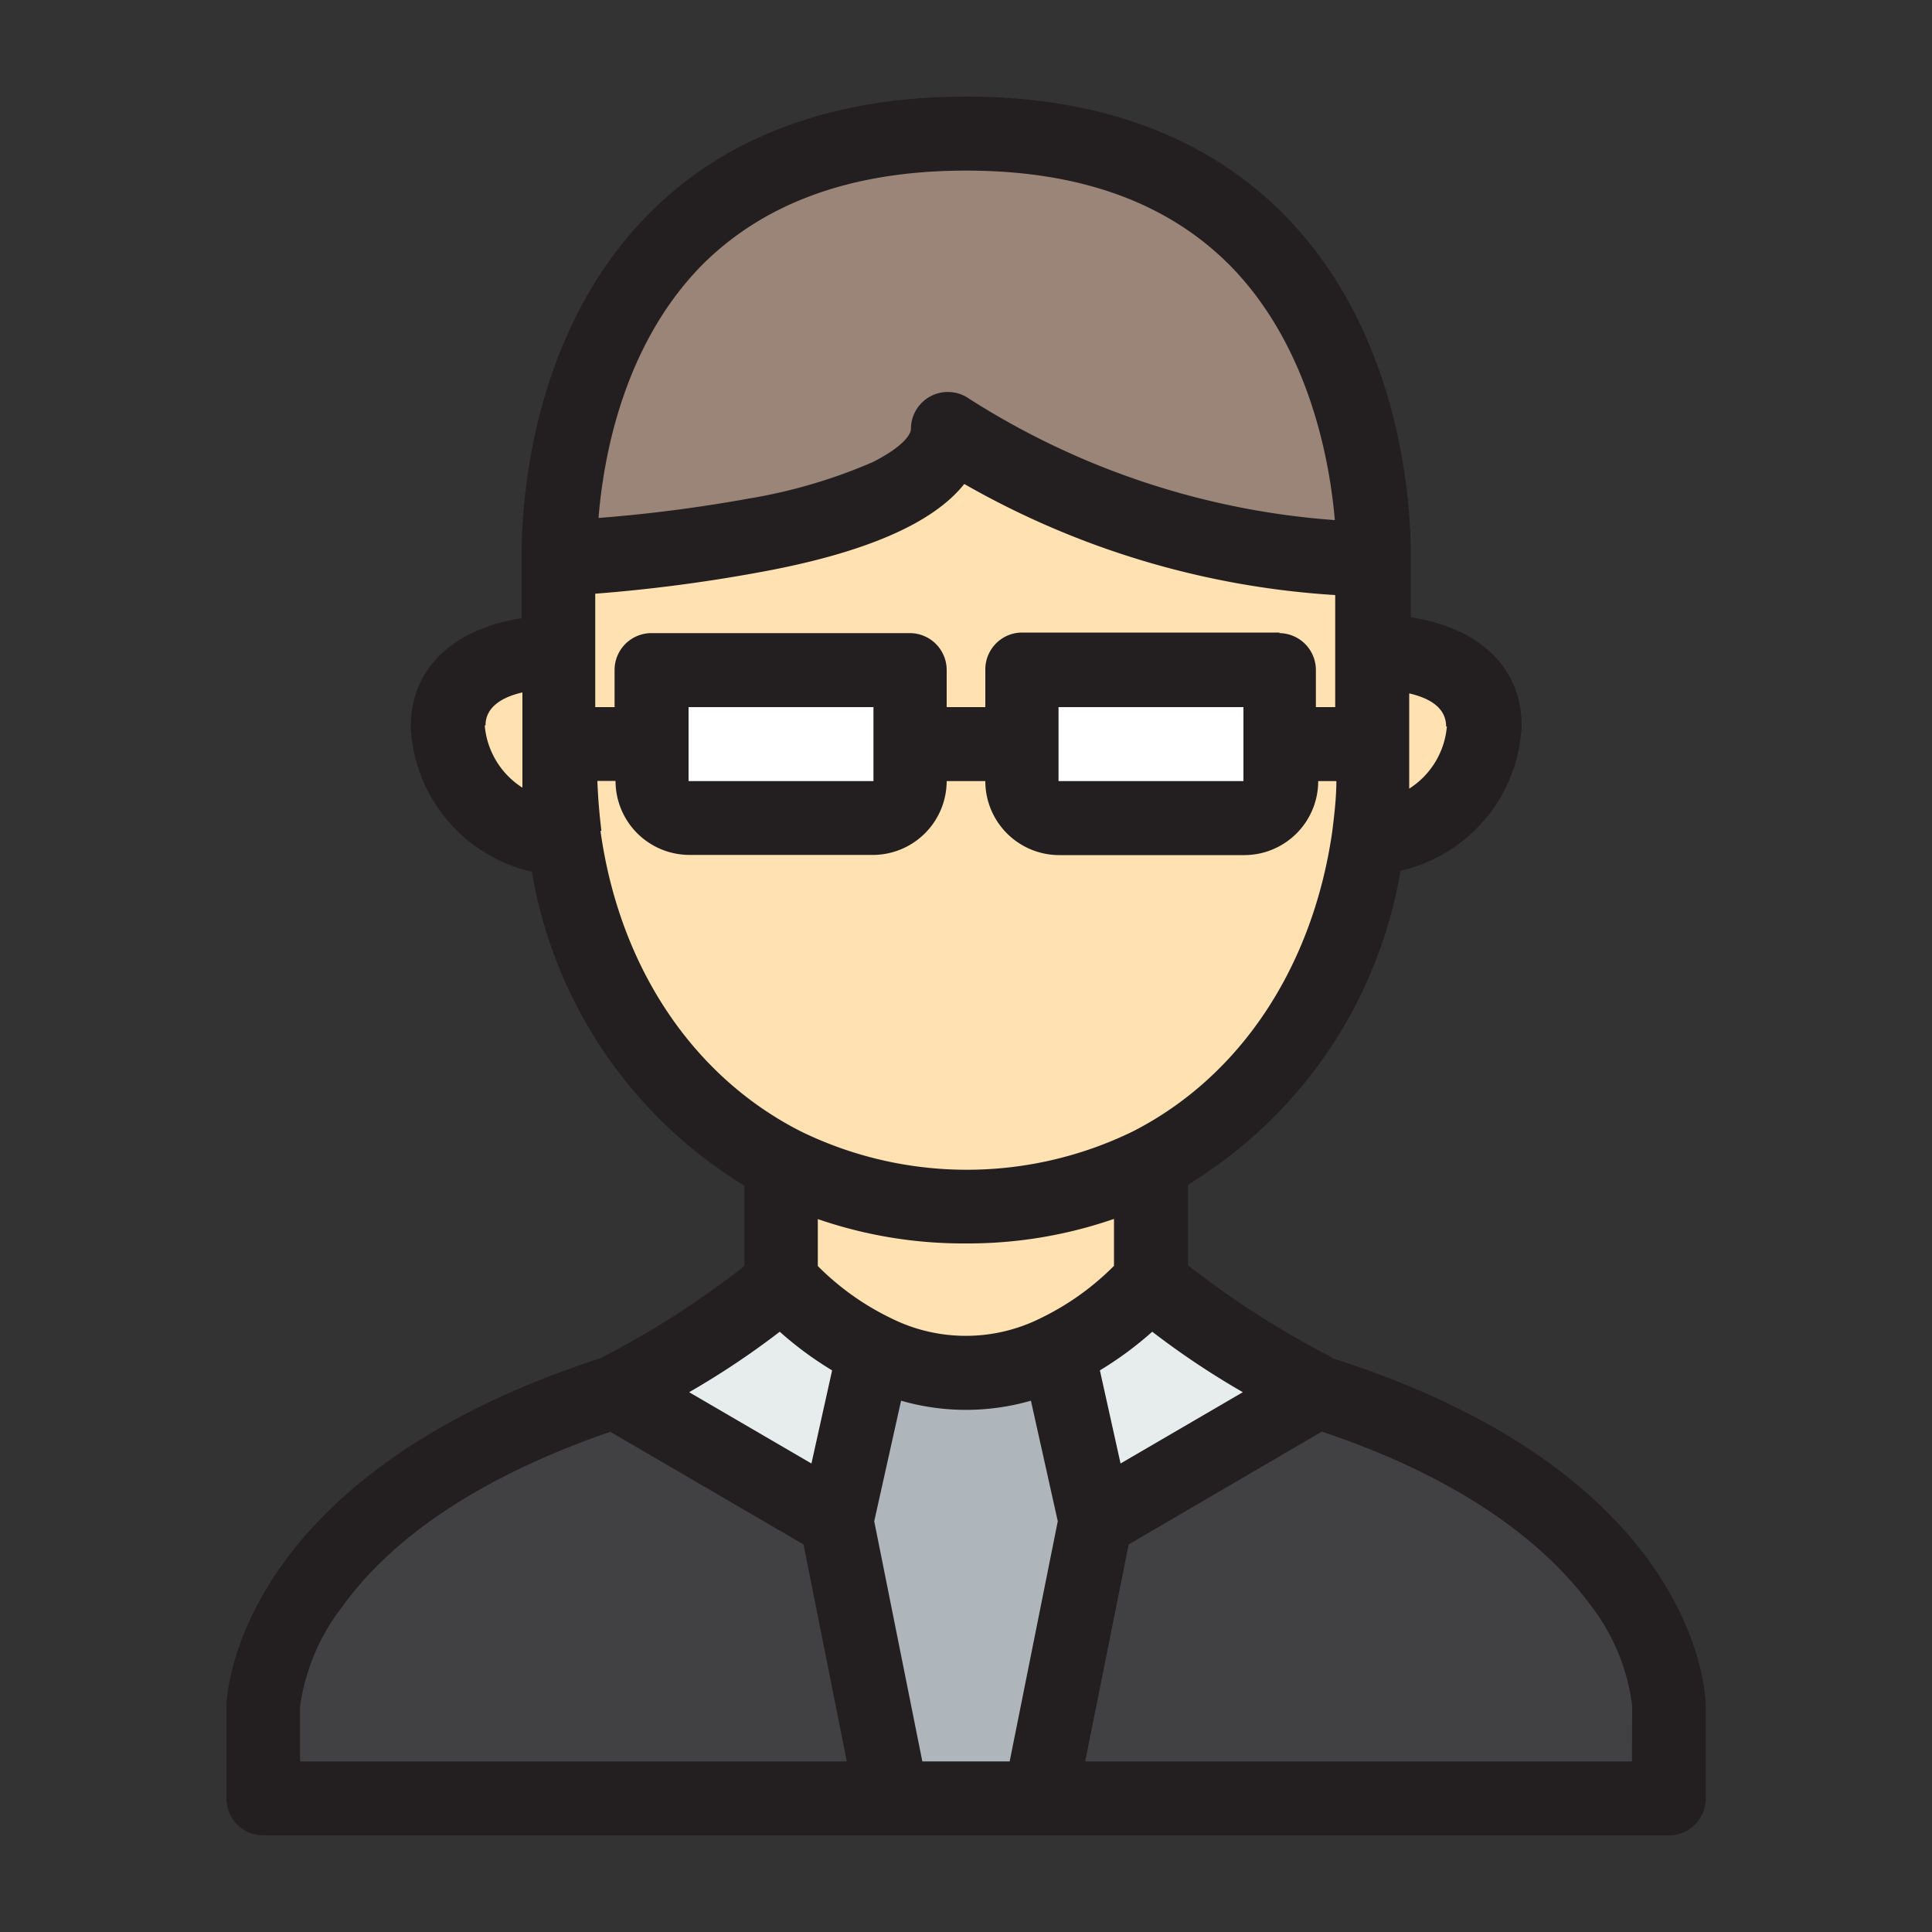 <svg id="Layer_1" data-name="Layer 1" xmlns="http://www.w3.org/2000/svg" viewBox="0 0 100 100"><rect x="0" y="0" width="100" height="100" fill="#333333" stroke="none"/><defs><style>.cls-1{fill:#414042;}.cls-2{fill:#ffe1b2;}.cls-3{fill:#9b8579;}.cls-4{fill:#e7eced;}.cls-5{fill:#afb6bb;}.cls-6{fill:#fff;}.cls-7{fill:#231f20;}</style></defs><title>experts</title><path class="cls-1" d="M86.38,88.3v4.79H53.83L56.7,78.72,68.19,72C86.33,77.77,86.38,88.3,86.38,88.3Zm0,0"/><path class="cls-2" d="M76.81,37.55a6.11,6.11,0,0,1-5.74,5.74l-.25,0a30.71,30.71,0,0,0,.25-3.79V33.72c3.18,0,5.74,1.19,5.74,3.83Zm0,0"/><path class="cls-2" d="M71.06,33.72v5.74a30.71,30.71,0,0,1-.25,3.79c-1,7.54-5.15,13.84-11.37,17a21.5,21.5,0,0,1-18.88,0c-6.22-3.16-10.34-9.46-11.37-17a30.71,30.71,0,0,1-.25-3.79V28.94S49,28,49,22.23a41.82,41.82,0,0,0,22,6.7Zm0,0"/><path class="cls-3" d="M50,6.91c22,0,21.06,22,21.06,22a41.82,41.82,0,0,1-22-6.7c0,5.74-20.11,6.7-20.11,6.7s-1-22,21.06-22Zm0,0"/><path class="cls-4" d="M68.19,72,56.7,78.72l-1.91-8.62L54.71,70a15.43,15.43,0,0,0,4.86-3.68C61.66,68.61,68.19,72,68.19,72Zm0,0"/><path class="cls-2" d="M59.57,60.53v5.74A15.43,15.43,0,0,1,54.71,70a10.54,10.54,0,0,1-9.42,0,15.43,15.43,0,0,1-4.86-3.68V60.53l.13-.27a21.5,21.5,0,0,0,18.88,0Zm0,0"/><path class="cls-5" d="M54.79,70.11l1.91,8.62L53.83,93.09H46.17L43.3,78.72l1.91-8.62.08-.15a10.54,10.54,0,0,0,9.42,0Zm0,0"/><path class="cls-1" d="M43.3,78.72l2.87,14.36H13.62V88.3S13.79,77.82,31.81,72Zm0,0"/><path class="cls-4" d="M45.29,70l-.08.15L43.3,78.72,31.81,72s6.53-3.41,8.62-5.74A15.43,15.43,0,0,0,45.29,70Zm0,0"/><path class="cls-2" d="M29.18,43.26l-.25,0a6.11,6.11,0,0,1-5.74-5.74c0-2.64,2.57-3.83,5.74-3.83v5.74a30.71,30.71,0,0,0,.25,3.79Zm0,0"/><path class="cls-6" d="M47.13,34.68v5.74a1.92,1.92,0,0,1-1.91,1.91H35.64a1.92,1.92,0,0,1-1.91-1.91V34.68Zm0,0"/><path class="cls-6" d="M66.28,34.68v5.74a1.92,1.92,0,0,1-1.91,1.91H54.79a1.92,1.92,0,0,1-1.91-1.91V34.68Zm0,0"/><path class="cls-7" d="M68.93,70.25a46.51,46.51,0,0,1-7.44-4.76V61.32a23.62,23.62,0,0,0,11-16.25,8.07,8.07,0,0,0,6.27-7.52c0-3-2.2-5.06-5.74-5.6V29c0-.86.23-10.8-6.35-17.68C62.63,7.12,57,5,50,5S37.35,7.12,33.35,11.31C26.78,18.17,27,28.1,27,29v3c-3.55.54-5.74,2.62-5.74,5.6a8.07,8.07,0,0,0,6.27,7.52,23.62,23.62,0,0,0,11,16.25v4.16a46.57,46.57,0,0,1-7.45,4.77c-18.95,6.16-19.35,17.53-19.36,18v4.82A1.91,1.91,0,0,0,13.62,95H86.38a1.91,1.91,0,0,0,1.91-1.91v-4.8c0-.49-.28-11.93-19.36-18ZM58,75.75l-1.07-4.82a18.11,18.11,0,0,0,2.71-2,42.34,42.34,0,0,0,4.69,3.13ZM35.67,72.06a42.29,42.29,0,0,0,4.69-3.13,17.93,17.93,0,0,0,2.71,2L42,75.75ZM50,64.36a23.11,23.11,0,0,0,7.66-1.27v2.43a13.82,13.82,0,0,1-3.78,2.7,8.66,8.66,0,0,1-7.78,0,13.78,13.78,0,0,1-3.77-2.69V63.1A23.11,23.11,0,0,0,50,64.36ZM45.25,78.74l1.39-6.24a12.14,12.14,0,0,0,6.72,0l1.39,6.24L52.26,91.17H47.74Zm21-46H52.87A1.91,1.91,0,0,0,51,34.68V36.6H49V34.68a1.91,1.91,0,0,0-1.91-1.91H33.72a1.91,1.91,0,0,0-1.91,1.91V36.6h-1V30.73a81.69,81.69,0,0,0,8.5-1.11c5.5-1,9-2.55,10.6-4.57a44.11,44.11,0,0,0,19.2,5.75V36.6h-1V34.68a1.91,1.91,0,0,0-1.91-1.91ZM64.36,36.6v3.83H54.79V36.6Zm-19.15,0v3.83H35.64V36.6Zm29.68,1a4.24,4.24,0,0,1-1.95,3.22c0-.44,0-4.93,0-4.93,1,.23,1.91.71,1.91,1.71ZM36.13,13.93C39.38,10.55,44,8.83,50,8.83s10.59,1.71,13.84,5.09c4,4.21,5,10.07,5.25,13a40.58,40.58,0,0,1-18.94-6.29,1.91,1.91,0,0,0-3,1.56c0,.35-.53,1-2,1.74a27.46,27.46,0,0,1-6.42,1.88,77.26,77.26,0,0,1-7.75,1c.24-3,1.22-8.78,5.22-12.95Zm-11,23.62c0-1,.94-1.49,1.91-1.71,0,0,0,4.49,0,4.93a4.24,4.24,0,0,1-1.95-3.22Zm6,5.46c-.11-.89-.18-1.76-.21-2.59h.94a3.83,3.83,0,0,0,3.83,3.83h9.57A3.83,3.83,0,0,0,49,40.43H51a3.83,3.83,0,0,0,3.83,3.83h9.57a3.83,3.83,0,0,0,3.83-3.83h.94c0,.83-.1,1.7-.21,2.59-1,7-4.74,12.7-10.34,15.55a19.59,19.59,0,0,1-17.15,0C35.82,55.71,32.05,50,31.08,43ZM15.53,88.34a10.83,10.83,0,0,1,2.18-5.17c3.34-4.66,9.24-7.47,13.88-9.06l10,5.83,2.24,11.23H15.53Zm68.94,2.83H56.17l2.25-11.23,10-5.84c8.11,2.72,12,6.39,13.92,9a10.64,10.64,0,0,1,2.14,5.18Zm0,0"/></svg>